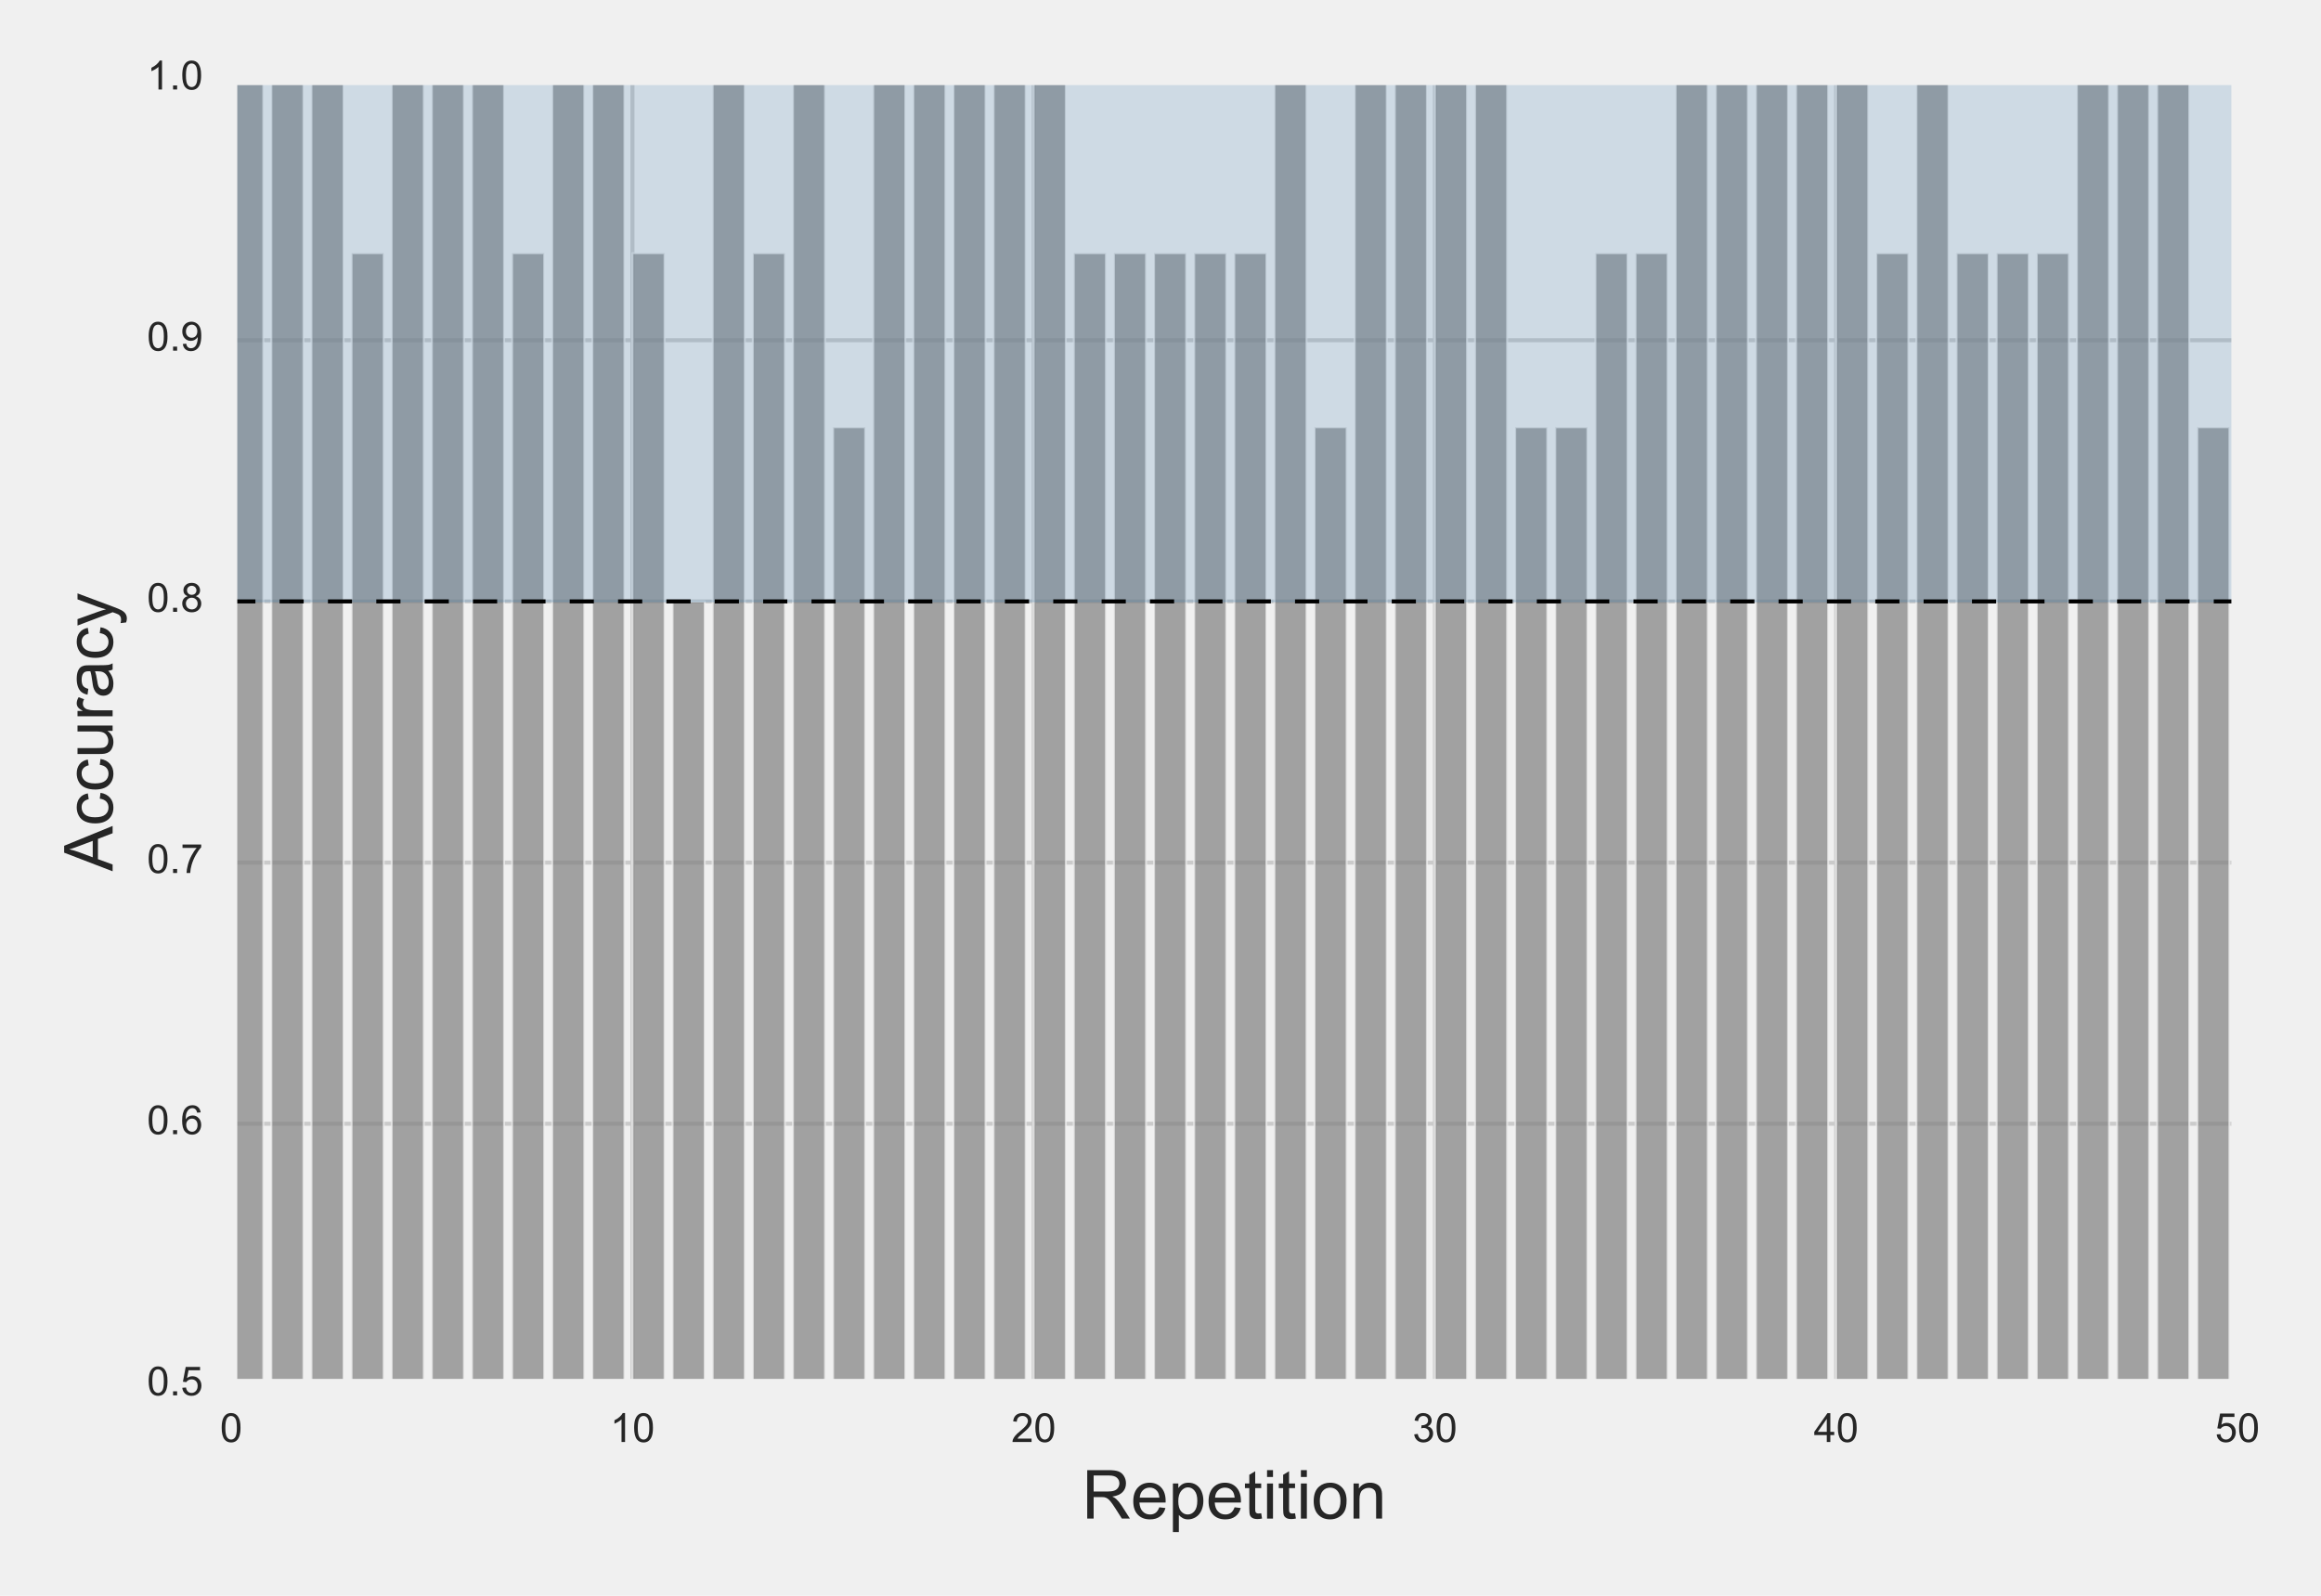 <?xml version="1.0" encoding="utf-8" standalone="no"?>
<!DOCTYPE svg PUBLIC "-//W3C//DTD SVG 1.1//EN"
  "http://www.w3.org/Graphics/SVG/1.1/DTD/svg11.dtd">
<!-- Created with matplotlib (http://matplotlib.org/) -->
<svg height="396pt" version="1.1" viewBox="0 0 576 396" width="576pt" xmlns="http://www.w3.org/2000/svg" xmlns:xlink="http://www.w3.org/1999/xlink">
 <defs>
  <style type="text/css">
*{stroke-linecap:butt;stroke-linejoin:round;stroke-miterlimit:100000;}
  </style>
 </defs>
 <g id="figure_1">
  <g id="patch_1">
   <path d="M 0 396 
L 576 396 
L 576 0 
L 0 0 
z
" style="fill:#f0f0f0;"/>
  </g>
  <g id="axes_1">
   <g id="patch_2">
    <path d="M 57.383 343.68 
L 555.255 343.68 
L 555.255 19.62 
L 57.383 19.62 
z
" style="fill:#f0f0f0;"/>
   </g>
   <g id="matplotlib.axis_1">
    <g id="xtick_1">
     <g id="line2d_1">
      <path clip-path="url(#p552c6ea6f5)" d="M 57.383 343.68 
L 57.383 19.62 
" style="fill:none;stroke:#cbcbcb;"/>
     </g>
     <g id="line2d_2">
      <defs>
       <path d="M 0 0 
L 0 0 
" id="m135d85fcff" style="stroke:#262626;"/>
      </defs>
      <g>
       <use style="fill:#262626;stroke:#262626;" x="57.383" xlink:href="#m135d85fcff" y="343.68"/>
      </g>
     </g>
     <g id="line2d_3">
      <g>
       <use style="fill:#262626;stroke:#262626;" x="57.383" xlink:href="#m135d85fcff" y="19.62"/>
      </g>
     </g>
     <g id="text_1">
      <!-- 0 -->
      <defs>
       <path d="M 4.156 35.297 
Q 4.156 48 6.766 55.734 
Q 9.375 63.484 14.516 67.672 
Q 19.672 71.875 27.484 71.875 
Q 33.25 71.875 37.594 69.547 
Q 41.938 67.234 44.766 62.859 
Q 47.609 58.5 49.219 52.219 
Q 50.828 45.953 50.828 35.297 
Q 50.828 22.703 48.234 14.969 
Q 45.656 7.234 40.5 3 
Q 35.359 -1.219 27.484 -1.219 
Q 17.141 -1.219 11.234 6.203 
Q 4.156 15.141 4.156 35.297 
M 13.188 35.297 
Q 13.188 17.672 17.312 11.828 
Q 21.438 6 27.484 6 
Q 33.547 6 37.672 11.859 
Q 41.797 17.719 41.797 35.297 
Q 41.797 52.984 37.672 58.781 
Q 33.547 64.594 27.391 64.594 
Q 21.344 64.594 17.719 59.469 
Q 13.188 52.938 13.188 35.297 
" id="ArialMT-30"/>
      </defs>
      <g style="fill:#262626;" transform="translate(54.602 357.838)scale(0.1 -0.1)">
       <use xlink:href="#ArialMT-30"/>
      </g>
     </g>
    </g>
    <g id="xtick_2">
     <g id="line2d_4">
      <path clip-path="url(#p552c6ea6f5)" d="M 156.957 343.68 
L 156.957 19.62 
" style="fill:none;stroke:#cbcbcb;"/>
     </g>
     <g id="line2d_5">
      <g>
       <use style="fill:#262626;stroke:#262626;" x="156.957" xlink:href="#m135d85fcff" y="343.68"/>
      </g>
     </g>
     <g id="line2d_6">
      <g>
       <use style="fill:#262626;stroke:#262626;" x="156.957" xlink:href="#m135d85fcff" y="19.62"/>
      </g>
     </g>
     <g id="text_2">
      <!-- 10 -->
      <defs>
       <path d="M 37.25 0 
L 28.469 0 
L 28.469 56 
Q 25.297 52.984 20.141 49.953 
Q 14.984 46.922 10.891 45.406 
L 10.891 53.906 
Q 18.266 57.375 23.781 62.297 
Q 29.297 67.234 31.594 71.875 
L 37.25 71.875 
z
" id="ArialMT-31"/>
      </defs>
      <g style="fill:#262626;" transform="translate(151.396 357.838)scale(0.1 -0.1)">
       <use xlink:href="#ArialMT-31"/>
       <use x="55.615" xlink:href="#ArialMT-30"/>
      </g>
     </g>
    </g>
    <g id="xtick_3">
     <g id="line2d_7">
      <path clip-path="url(#p552c6ea6f5)" d="M 256.531 343.68 
L 256.531 19.62 
" style="fill:none;stroke:#cbcbcb;"/>
     </g>
     <g id="line2d_8">
      <g>
       <use style="fill:#262626;stroke:#262626;" x="256.531" xlink:href="#m135d85fcff" y="343.68"/>
      </g>
     </g>
     <g id="line2d_9">
      <g>
       <use style="fill:#262626;stroke:#262626;" x="256.531" xlink:href="#m135d85fcff" y="19.62"/>
      </g>
     </g>
     <g id="text_3">
      <!-- 20 -->
      <defs>
       <path d="M 50.344 8.453 
L 50.344 0 
L 3.031 0 
Q 2.938 3.172 4.047 6.109 
Q 5.859 10.938 9.828 15.625 
Q 13.812 20.312 21.344 26.469 
Q 33.016 36.031 37.109 41.625 
Q 41.219 47.219 41.219 52.203 
Q 41.219 57.422 37.469 61 
Q 33.734 64.594 27.734 64.594 
Q 21.391 64.594 17.578 60.781 
Q 13.766 56.984 13.719 50.25 
L 4.688 51.172 
Q 5.609 61.281 11.656 66.578 
Q 17.719 71.875 27.938 71.875 
Q 38.234 71.875 44.234 66.156 
Q 50.25 60.453 50.25 52 
Q 50.25 47.703 48.484 43.547 
Q 46.734 39.406 42.656 34.812 
Q 38.578 30.219 29.109 22.219 
Q 21.188 15.578 18.938 13.203 
Q 16.703 10.844 15.234 8.453 
z
" id="ArialMT-32"/>
      </defs>
      <g style="fill:#262626;" transform="translate(250.971 357.838)scale(0.1 -0.1)">
       <use xlink:href="#ArialMT-32"/>
       <use x="55.615" xlink:href="#ArialMT-30"/>
      </g>
     </g>
    </g>
    <g id="xtick_4">
     <g id="line2d_10">
      <path clip-path="url(#p552c6ea6f5)" d="M 356.106 343.68 
L 356.106 19.62 
" style="fill:none;stroke:#cbcbcb;"/>
     </g>
     <g id="line2d_11">
      <g>
       <use style="fill:#262626;stroke:#262626;" x="356.106" xlink:href="#m135d85fcff" y="343.68"/>
      </g>
     </g>
     <g id="line2d_12">
      <g>
       <use style="fill:#262626;stroke:#262626;" x="356.106" xlink:href="#m135d85fcff" y="19.62"/>
      </g>
     </g>
     <g id="text_4">
      <!-- 30 -->
      <defs>
       <path d="M 4.203 18.891 
L 12.984 20.062 
Q 14.5 12.594 18.141 9.297 
Q 21.781 6 27 6 
Q 33.203 6 37.469 10.297 
Q 41.75 14.594 41.75 20.953 
Q 41.75 27 37.797 30.922 
Q 33.844 34.859 27.734 34.859 
Q 25.25 34.859 21.531 33.891 
L 22.516 41.609 
Q 23.391 41.5 23.922 41.5 
Q 29.547 41.5 34.031 44.422 
Q 38.531 47.359 38.531 53.469 
Q 38.531 58.297 35.25 61.469 
Q 31.984 64.656 26.812 64.656 
Q 21.688 64.656 18.266 61.422 
Q 14.844 58.203 13.875 51.766 
L 5.078 53.328 
Q 6.688 62.156 12.391 67.016 
Q 18.109 71.875 26.609 71.875 
Q 32.469 71.875 37.391 69.359 
Q 42.328 66.844 44.938 62.5 
Q 47.562 58.156 47.562 53.266 
Q 47.562 48.641 45.062 44.828 
Q 42.578 41.016 37.703 38.766 
Q 44.047 37.312 47.562 32.688 
Q 51.078 28.078 51.078 21.141 
Q 51.078 11.766 44.234 5.25 
Q 37.406 -1.266 26.953 -1.266 
Q 17.531 -1.266 11.297 4.344 
Q 5.078 9.969 4.203 18.891 
" id="ArialMT-33"/>
      </defs>
      <g style="fill:#262626;" transform="translate(350.545 357.838)scale(0.1 -0.1)">
       <use xlink:href="#ArialMT-33"/>
       <use x="55.615" xlink:href="#ArialMT-30"/>
      </g>
     </g>
    </g>
    <g id="xtick_5">
     <g id="line2d_13">
      <path clip-path="url(#p552c6ea6f5)" d="M 455.68 343.68 
L 455.68 19.62 
" style="fill:none;stroke:#cbcbcb;"/>
     </g>
     <g id="line2d_14">
      <g>
       <use style="fill:#262626;stroke:#262626;" x="455.68" xlink:href="#m135d85fcff" y="343.68"/>
      </g>
     </g>
     <g id="line2d_15">
      <g>
       <use style="fill:#262626;stroke:#262626;" x="455.68" xlink:href="#m135d85fcff" y="19.62"/>
      </g>
     </g>
     <g id="text_5">
      <!-- 40 -->
      <defs>
       <path d="M 32.328 0 
L 32.328 17.141 
L 1.266 17.141 
L 1.266 25.203 
L 33.938 71.578 
L 41.109 71.578 
L 41.109 25.203 
L 50.781 25.203 
L 50.781 17.141 
L 41.109 17.141 
L 41.109 0 
z
M 32.328 25.203 
L 32.328 57.469 
L 9.906 25.203 
z
" id="ArialMT-34"/>
      </defs>
      <g style="fill:#262626;" transform="translate(450.12 357.838)scale(0.1 -0.1)">
       <use xlink:href="#ArialMT-34"/>
       <use x="55.615" xlink:href="#ArialMT-30"/>
      </g>
     </g>
    </g>
    <g id="xtick_6">
     <g id="line2d_16">
      <path clip-path="url(#p552c6ea6f5)" d="M 555.255 343.68 
L 555.255 19.62 
" style="fill:none;stroke:#cbcbcb;"/>
     </g>
     <g id="line2d_17">
      <g>
       <use style="fill:#262626;stroke:#262626;" x="555.255" xlink:href="#m135d85fcff" y="343.68"/>
      </g>
     </g>
     <g id="line2d_18">
      <g>
       <use style="fill:#262626;stroke:#262626;" x="555.255" xlink:href="#m135d85fcff" y="19.62"/>
      </g>
     </g>
     <g id="text_6">
      <!-- 50 -->
      <defs>
       <path d="M 4.156 18.75 
L 13.375 19.531 
Q 14.406 12.797 18.141 9.391 
Q 21.875 6 27.156 6 
Q 33.5 6 37.891 10.781 
Q 42.281 15.578 42.281 23.484 
Q 42.281 31 38.062 35.344 
Q 33.844 39.703 27 39.703 
Q 22.75 39.703 19.328 37.766 
Q 15.922 35.844 13.969 32.766 
L 5.719 33.844 
L 12.641 70.609 
L 48.25 70.609 
L 48.25 62.203 
L 19.672 62.203 
L 15.828 42.969 
Q 22.266 47.469 29.344 47.469 
Q 38.719 47.469 45.156 40.969 
Q 51.609 34.469 51.609 24.266 
Q 51.609 14.547 45.953 7.469 
Q 39.062 -1.219 27.156 -1.219 
Q 17.391 -1.219 11.203 4.25 
Q 5.031 9.719 4.156 18.75 
" id="ArialMT-35"/>
      </defs>
      <g style="fill:#262626;" transform="translate(549.694 357.838)scale(0.1 -0.1)">
       <use xlink:href="#ArialMT-35"/>
       <use x="55.615" xlink:href="#ArialMT-30"/>
      </g>
     </g>
    </g>
    <g id="text_7">
     <!-- Repetition -->
     <defs>
      <path d="M 3.328 25.922 
Q 3.328 40.328 11.328 47.266 
Q 18.016 53.031 27.641 53.031 
Q 38.328 53.031 45.109 46.016 
Q 51.906 39.016 51.906 26.656 
Q 51.906 16.656 48.906 10.906 
Q 45.906 5.172 40.156 2 
Q 34.422 -1.172 27.641 -1.172 
Q 16.75 -1.172 10.031 5.812 
Q 3.328 12.797 3.328 25.922 
M 12.359 25.922 
Q 12.359 15.969 16.703 11.016 
Q 21.047 6.062 27.641 6.062 
Q 34.188 6.062 38.531 11.031 
Q 42.875 16.016 42.875 26.219 
Q 42.875 35.844 38.5 40.797 
Q 34.125 45.75 27.641 45.75 
Q 21.047 45.75 16.703 40.812 
Q 12.359 35.891 12.359 25.922 
" id="ArialMT-6f"/>
      <path d="M 6.594 0 
L 6.594 51.859 
L 14.5 51.859 
L 14.5 44.484 
Q 20.219 53.031 31 53.031 
Q 35.688 53.031 39.625 51.344 
Q 43.562 49.656 45.516 46.922 
Q 47.469 44.188 48.25 40.438 
Q 48.734 37.984 48.734 31.891 
L 48.734 0 
L 39.938 0 
L 39.938 31.547 
Q 39.938 36.922 38.906 39.578 
Q 37.891 42.234 35.281 43.812 
Q 32.672 45.406 29.156 45.406 
Q 23.531 45.406 19.453 41.844 
Q 15.375 38.281 15.375 28.328 
L 15.375 0 
z
" id="ArialMT-6e"/>
      <path d="M 7.859 0 
L 7.859 71.578 
L 39.594 71.578 
Q 49.172 71.578 54.141 69.641 
Q 59.125 67.719 62.109 62.828 
Q 65.094 57.953 65.094 52.047 
Q 65.094 44.438 60.156 39.203 
Q 55.219 33.984 44.922 32.562 
Q 48.688 30.766 50.641 29 
Q 54.781 25.203 58.5 19.484 
L 70.953 0 
L 59.031 0 
L 49.562 14.891 
Q 45.406 21.344 42.719 24.75 
Q 40.047 28.172 37.922 29.531 
Q 35.797 30.906 33.594 31.453 
Q 31.984 31.781 28.328 31.781 
L 17.328 31.781 
L 17.328 0 
z
M 17.328 39.984 
L 37.703 39.984 
Q 44.188 39.984 47.844 41.328 
Q 51.516 42.672 53.422 45.625 
Q 55.328 48.578 55.328 52.047 
Q 55.328 57.125 51.641 60.391 
Q 47.953 63.672 39.984 63.672 
L 17.328 63.672 
z
" id="ArialMT-52"/>
      <path d="M 42.094 16.703 
L 51.172 15.578 
Q 49.031 7.625 43.219 3.219 
Q 37.406 -1.172 28.375 -1.172 
Q 17 -1.172 10.328 5.828 
Q 3.656 12.844 3.656 25.484 
Q 3.656 38.578 10.391 45.797 
Q 17.141 53.031 27.875 53.031 
Q 38.281 53.031 44.875 45.953 
Q 51.469 38.875 51.469 26.031 
Q 51.469 25.25 51.422 23.688 
L 12.75 23.688 
Q 13.234 15.141 17.578 10.594 
Q 21.922 6.062 28.422 6.062 
Q 33.25 6.062 36.672 8.594 
Q 40.094 11.141 42.094 16.703 
M 13.234 30.906 
L 42.188 30.906 
Q 41.609 37.453 38.875 40.719 
Q 34.672 45.797 27.984 45.797 
Q 21.922 45.797 17.797 41.75 
Q 13.672 37.703 13.234 30.906 
" id="ArialMT-65"/>
      <path d="M 6.641 61.469 
L 6.641 71.578 
L 15.438 71.578 
L 15.438 61.469 
z
M 6.641 0 
L 6.641 51.859 
L 15.438 51.859 
L 15.438 0 
z
" id="ArialMT-69"/>
      <path d="M 6.594 -19.875 
L 6.594 51.859 
L 14.594 51.859 
L 14.594 45.125 
Q 17.438 49.078 21 51.047 
Q 24.562 53.031 29.641 53.031 
Q 36.281 53.031 41.359 49.609 
Q 46.438 46.188 49.016 39.953 
Q 51.609 33.734 51.609 26.312 
Q 51.609 18.359 48.75 11.984 
Q 45.906 5.609 40.453 2.219 
Q 35.016 -1.172 29 -1.172 
Q 24.609 -1.172 21.109 0.688 
Q 17.625 2.547 15.375 5.375 
L 15.375 -19.875 
z
M 14.547 25.641 
Q 14.547 15.625 18.594 10.844 
Q 22.656 6.062 28.422 6.062 
Q 34.281 6.062 38.453 11.016 
Q 42.625 15.969 42.625 26.375 
Q 42.625 36.281 38.547 41.203 
Q 34.469 46.141 28.812 46.141 
Q 23.188 46.141 18.859 40.891 
Q 14.547 35.641 14.547 25.641 
" id="ArialMT-70"/>
      <path d="M 25.781 7.859 
L 27.047 0.094 
Q 23.344 -0.688 20.406 -0.688 
Q 15.625 -0.688 12.984 0.828 
Q 10.359 2.344 9.281 4.812 
Q 8.203 7.281 8.203 15.188 
L 8.203 45.016 
L 1.766 45.016 
L 1.766 51.859 
L 8.203 51.859 
L 8.203 64.703 
L 16.938 69.969 
L 16.938 51.859 
L 25.781 51.859 
L 25.781 45.016 
L 16.938 45.016 
L 16.938 14.703 
Q 16.938 10.938 17.406 9.859 
Q 17.875 8.797 18.922 8.156 
Q 19.969 7.516 21.922 7.516 
Q 23.391 7.516 25.781 7.859 
" id="ArialMT-74"/>
     </defs>
     <g style="fill:#262626;" transform="translate(268.496 376.85)scale(0.168 -0.168)">
      <use xlink:href="#ArialMT-52"/>
      <use x="72.217" xlink:href="#ArialMT-65"/>
      <use x="127.832" xlink:href="#ArialMT-70"/>
      <use x="183.447" xlink:href="#ArialMT-65"/>
      <use x="239.062" xlink:href="#ArialMT-74"/>
      <use x="266.846" xlink:href="#ArialMT-69"/>
      <use x="289.062" xlink:href="#ArialMT-74"/>
      <use x="316.846" xlink:href="#ArialMT-69"/>
      <use x="339.062" xlink:href="#ArialMT-6f"/>
      <use x="394.678" xlink:href="#ArialMT-6e"/>
     </g>
    </g>
   </g>
   <g id="matplotlib.axis_2">
    <g id="ytick_1">
     <g id="line2d_19">
      <path clip-path="url(#p552c6ea6f5)" d="M 57.383 343.68 
L 555.255 343.68 
" style="fill:none;stroke:#cbcbcb;"/>
     </g>
     <g id="line2d_20">
      <g>
       <use style="fill:#262626;stroke:#262626;" x="57.383" xlink:href="#m135d85fcff" y="343.68"/>
      </g>
     </g>
     <g id="line2d_21">
      <g>
       <use style="fill:#262626;stroke:#262626;" x="555.255" xlink:href="#m135d85fcff" y="343.68"/>
      </g>
     </g>
     <g id="text_8">
      <!-- 0.5 -->
      <defs>
       <path d="M 9.078 0 
L 9.078 10.016 
L 19.094 10.016 
L 19.094 0 
z
" id="ArialMT-2e"/>
      </defs>
      <g style="fill:#262626;" transform="translate(36.483 346.265)scale(0.1 -0.1)">
       <use xlink:href="#ArialMT-30"/>
       <use x="55.615" xlink:href="#ArialMT-2e"/>
       <use x="83.398" xlink:href="#ArialMT-35"/>
      </g>
     </g>
    </g>
    <g id="ytick_2">
     <g id="line2d_22">
      <path clip-path="url(#p552c6ea6f5)" d="M 57.383 278.868 
L 555.255 278.868 
" style="fill:none;stroke:#cbcbcb;"/>
     </g>
     <g id="line2d_23">
      <g>
       <use style="fill:#262626;stroke:#262626;" x="57.383" xlink:href="#m135d85fcff" y="278.868"/>
      </g>
     </g>
     <g id="line2d_24">
      <g>
       <use style="fill:#262626;stroke:#262626;" x="555.255" xlink:href="#m135d85fcff" y="278.868"/>
      </g>
     </g>
     <g id="text_9">
      <!-- 0.6 -->
      <defs>
       <path d="M 49.75 54.047 
L 41.016 53.375 
Q 39.844 58.547 37.703 60.891 
Q 34.125 64.656 28.906 64.656 
Q 24.703 64.656 21.531 62.312 
Q 17.391 59.281 14.984 53.469 
Q 12.594 47.656 12.5 36.922 
Q 15.672 41.75 20.266 44.094 
Q 24.859 46.438 29.891 46.438 
Q 38.672 46.438 44.844 39.969 
Q 51.031 33.5 51.031 23.25 
Q 51.031 16.5 48.125 10.719 
Q 45.219 4.938 40.141 1.859 
Q 35.062 -1.219 28.609 -1.219 
Q 17.625 -1.219 10.688 6.859 
Q 3.766 14.938 3.766 33.5 
Q 3.766 54.25 11.422 63.672 
Q 18.109 71.875 29.438 71.875 
Q 37.891 71.875 43.281 67.141 
Q 48.688 62.406 49.75 54.047 
M 13.875 23.188 
Q 13.875 18.656 15.797 14.5 
Q 17.719 10.359 21.188 8.172 
Q 24.656 6 28.469 6 
Q 34.031 6 38.031 10.484 
Q 42.047 14.984 42.047 22.703 
Q 42.047 30.125 38.078 34.391 
Q 34.125 38.672 28.125 38.672 
Q 22.172 38.672 18.016 34.391 
Q 13.875 30.125 13.875 23.188 
" id="ArialMT-36"/>
      </defs>
      <g style="fill:#262626;" transform="translate(36.483 281.453)scale(0.1 -0.1)">
       <use xlink:href="#ArialMT-30"/>
       <use x="55.615" xlink:href="#ArialMT-2e"/>
       <use x="83.398" xlink:href="#ArialMT-36"/>
      </g>
     </g>
    </g>
    <g id="ytick_3">
     <g id="line2d_25">
      <path clip-path="url(#p552c6ea6f5)" d="M 57.383 214.056 
L 555.255 214.056 
" style="fill:none;stroke:#cbcbcb;"/>
     </g>
     <g id="line2d_26">
      <g>
       <use style="fill:#262626;stroke:#262626;" x="57.383" xlink:href="#m135d85fcff" y="214.056"/>
      </g>
     </g>
     <g id="line2d_27">
      <g>
       <use style="fill:#262626;stroke:#262626;" x="555.255" xlink:href="#m135d85fcff" y="214.056"/>
      </g>
     </g>
     <g id="text_10">
      <!-- 0.7 -->
      <defs>
       <path d="M 4.734 62.203 
L 4.734 70.656 
L 51.078 70.656 
L 51.078 63.812 
Q 44.234 56.547 37.516 44.484 
Q 30.812 32.422 27.156 19.672 
Q 24.516 10.688 23.781 0 
L 14.75 0 
Q 14.891 8.453 18.062 20.406 
Q 21.234 32.375 27.172 43.484 
Q 33.109 54.594 39.797 62.203 
z
" id="ArialMT-37"/>
      </defs>
      <g style="fill:#262626;" transform="translate(36.483 216.641)scale(0.1 -0.1)">
       <use xlink:href="#ArialMT-30"/>
       <use x="55.615" xlink:href="#ArialMT-2e"/>
       <use x="83.398" xlink:href="#ArialMT-37"/>
      </g>
     </g>
    </g>
    <g id="ytick_4">
     <g id="line2d_28">
      <path clip-path="url(#p552c6ea6f5)" d="M 57.383 149.244 
L 555.255 149.244 
" style="fill:none;stroke:#cbcbcb;"/>
     </g>
     <g id="line2d_29">
      <g>
       <use style="fill:#262626;stroke:#262626;" x="57.383" xlink:href="#m135d85fcff" y="149.244"/>
      </g>
     </g>
     <g id="line2d_30">
      <g>
       <use style="fill:#262626;stroke:#262626;" x="555.255" xlink:href="#m135d85fcff" y="149.244"/>
      </g>
     </g>
     <g id="text_11">
      <!-- 0.8 -->
      <defs>
       <path d="M 17.672 38.812 
Q 12.203 40.828 9.562 44.531 
Q 6.938 48.25 6.938 53.422 
Q 6.938 61.234 12.547 66.547 
Q 18.172 71.875 27.484 71.875 
Q 36.859 71.875 42.578 66.422 
Q 48.297 60.984 48.297 53.172 
Q 48.297 48.188 45.672 44.5 
Q 43.062 40.828 37.75 38.812 
Q 44.344 36.672 47.781 31.875 
Q 51.219 27.094 51.219 20.453 
Q 51.219 11.281 44.719 5.031 
Q 38.234 -1.219 27.641 -1.219 
Q 17.047 -1.219 10.547 5.047 
Q 4.047 11.328 4.047 20.703 
Q 4.047 27.688 7.594 32.391 
Q 11.141 37.109 17.672 38.812 
M 15.922 53.719 
Q 15.922 48.641 19.188 45.406 
Q 22.469 42.188 27.688 42.188 
Q 32.766 42.188 36.016 45.375 
Q 39.266 48.578 39.266 53.219 
Q 39.266 58.062 35.906 61.359 
Q 32.562 64.656 27.594 64.656 
Q 22.562 64.656 19.234 61.422 
Q 15.922 58.203 15.922 53.719 
M 13.094 20.656 
Q 13.094 16.891 14.875 13.375 
Q 16.656 9.859 20.172 7.922 
Q 23.688 6 27.734 6 
Q 34.031 6 38.125 10.047 
Q 42.234 14.109 42.234 20.359 
Q 42.234 26.703 38.016 30.859 
Q 33.797 35.016 27.438 35.016 
Q 21.234 35.016 17.156 30.906 
Q 13.094 26.812 13.094 20.656 
" id="ArialMT-38"/>
      </defs>
      <g style="fill:#262626;" transform="translate(36.483 151.829)scale(0.1 -0.1)">
       <use xlink:href="#ArialMT-30"/>
       <use x="55.615" xlink:href="#ArialMT-2e"/>
       <use x="83.398" xlink:href="#ArialMT-38"/>
      </g>
     </g>
    </g>
    <g id="ytick_5">
     <g id="line2d_31">
      <path clip-path="url(#p552c6ea6f5)" d="M 57.383 84.432 
L 555.255 84.432 
" style="fill:none;stroke:#cbcbcb;"/>
     </g>
     <g id="line2d_32">
      <g>
       <use style="fill:#262626;stroke:#262626;" x="57.383" xlink:href="#m135d85fcff" y="84.432"/>
      </g>
     </g>
     <g id="line2d_33">
      <g>
       <use style="fill:#262626;stroke:#262626;" x="555.255" xlink:href="#m135d85fcff" y="84.432"/>
      </g>
     </g>
     <g id="text_12">
      <!-- 0.9 -->
      <defs>
       <path d="M 5.469 16.547 
L 13.922 17.328 
Q 14.984 11.375 18.016 8.688 
Q 21.047 6 25.781 6 
Q 29.828 6 32.875 7.859 
Q 35.938 9.719 37.891 12.812 
Q 39.844 15.922 41.156 21.188 
Q 42.484 26.469 42.484 31.938 
Q 42.484 32.516 42.438 33.688 
Q 39.797 29.5 35.234 26.875 
Q 30.672 24.266 25.344 24.266 
Q 16.453 24.266 10.297 30.703 
Q 4.156 37.156 4.156 47.703 
Q 4.156 58.594 10.578 65.234 
Q 17 71.875 26.656 71.875 
Q 33.641 71.875 39.422 68.109 
Q 45.219 64.359 48.219 57.391 
Q 51.219 50.438 51.219 37.25 
Q 51.219 23.531 48.234 15.406 
Q 45.266 7.281 39.375 3.031 
Q 33.5 -1.219 25.594 -1.219 
Q 17.188 -1.219 11.859 3.438 
Q 6.547 8.109 5.469 16.547 
M 41.453 48.141 
Q 41.453 55.719 37.422 60.156 
Q 33.406 64.594 27.734 64.594 
Q 21.875 64.594 17.531 59.812 
Q 13.188 55.031 13.188 47.406 
Q 13.188 40.578 17.312 36.297 
Q 21.438 32.031 27.484 32.031 
Q 33.594 32.031 37.516 36.297 
Q 41.453 40.578 41.453 48.141 
" id="ArialMT-39"/>
      </defs>
      <g style="fill:#262626;" transform="translate(36.483 87.017)scale(0.1 -0.1)">
       <use xlink:href="#ArialMT-30"/>
       <use x="55.615" xlink:href="#ArialMT-2e"/>
       <use x="83.398" xlink:href="#ArialMT-39"/>
      </g>
     </g>
    </g>
    <g id="ytick_6">
     <g id="line2d_34">
      <path clip-path="url(#p552c6ea6f5)" d="M 57.383 19.62 
L 555.255 19.62 
" style="fill:none;stroke:#cbcbcb;"/>
     </g>
     <g id="line2d_35">
      <g>
       <use style="fill:#262626;stroke:#262626;" x="57.383" xlink:href="#m135d85fcff" y="19.62"/>
      </g>
     </g>
     <g id="line2d_36">
      <g>
       <use style="fill:#262626;stroke:#262626;" x="555.255" xlink:href="#m135d85fcff" y="19.62"/>
      </g>
     </g>
     <g id="text_13">
      <!-- 1.0 -->
      <g style="fill:#262626;" transform="translate(36.483 22.205)scale(0.1 -0.1)">
       <use xlink:href="#ArialMT-31"/>
       <use x="55.615" xlink:href="#ArialMT-2e"/>
       <use x="83.398" xlink:href="#ArialMT-30"/>
      </g>
     </g>
    </g>
    <g id="text_14">
     <!-- Accuracy -->
     <defs>
      <path d="M 40.438 6.391 
Q 35.547 2.25 31.031 0.531 
Q 26.516 -1.172 21.344 -1.172 
Q 12.797 -1.172 8.203 3 
Q 3.609 7.172 3.609 13.672 
Q 3.609 17.484 5.344 20.625 
Q 7.078 23.781 9.891 25.688 
Q 12.703 27.594 16.219 28.562 
Q 18.797 29.25 24.031 29.891 
Q 34.672 31.156 39.703 32.906 
Q 39.75 34.719 39.75 35.203 
Q 39.75 40.578 37.25 42.781 
Q 33.891 45.75 27.25 45.75 
Q 21.047 45.75 18.094 43.578 
Q 15.141 41.406 13.719 35.891 
L 5.125 37.062 
Q 6.297 42.578 8.984 45.969 
Q 11.672 49.359 16.75 51.188 
Q 21.828 53.031 28.516 53.031 
Q 35.156 53.031 39.297 51.469 
Q 43.453 49.906 45.406 47.531 
Q 47.359 45.172 48.141 41.547 
Q 48.578 39.312 48.578 33.453 
L 48.578 21.734 
Q 48.578 9.469 49.141 6.219 
Q 49.703 2.984 51.375 0 
L 42.188 0 
Q 40.828 2.734 40.438 6.391 
M 39.703 26.031 
Q 34.906 24.078 25.344 22.703 
Q 19.922 21.922 17.672 20.938 
Q 15.438 19.969 14.203 18.094 
Q 12.984 16.219 12.984 13.922 
Q 12.984 10.406 15.641 8.062 
Q 18.312 5.719 23.438 5.719 
Q 28.516 5.719 32.469 7.938 
Q 36.422 10.156 38.281 14.016 
Q 39.703 17 39.703 22.797 
z
" id="ArialMT-61"/>
      <path d="M 6.5 0 
L 6.5 51.859 
L 14.406 51.859 
L 14.406 44 
Q 17.438 49.516 20 51.266 
Q 22.562 53.031 25.641 53.031 
Q 30.078 53.031 34.672 50.203 
L 31.641 42.047 
Q 28.422 43.953 25.203 43.953 
Q 22.312 43.953 20.016 42.219 
Q 17.719 40.484 16.75 37.406 
Q 15.281 32.719 15.281 27.156 
L 15.281 0 
z
" id="ArialMT-72"/>
      <path d="M 40.578 0 
L 40.578 7.625 
Q 34.516 -1.172 24.125 -1.172 
Q 19.531 -1.172 15.547 0.578 
Q 11.578 2.344 9.641 5 
Q 7.719 7.672 6.938 11.531 
Q 6.391 14.109 6.391 19.734 
L 6.391 51.859 
L 15.188 51.859 
L 15.188 23.094 
Q 15.188 16.219 15.719 13.812 
Q 16.547 10.359 19.234 8.375 
Q 21.922 6.391 25.875 6.391 
Q 29.828 6.391 33.297 8.422 
Q 36.766 10.453 38.203 13.938 
Q 39.656 17.438 39.656 24.078 
L 39.656 51.859 
L 48.438 51.859 
L 48.438 0 
z
" id="ArialMT-75"/>
      <path d="M 6.203 -19.969 
L 5.219 -11.719 
Q 8.109 -12.5 10.25 -12.5 
Q 13.188 -12.5 14.938 -11.516 
Q 16.703 -10.547 17.828 -8.797 
Q 18.656 -7.469 20.516 -2.25 
Q 20.75 -1.516 21.297 -0.094 
L 1.609 51.859 
L 11.078 51.859 
L 21.875 21.828 
Q 23.969 16.109 25.641 9.812 
Q 27.156 15.875 29.25 21.625 
L 40.328 51.859 
L 49.125 51.859 
L 29.391 -0.875 
Q 26.219 -9.422 24.469 -12.641 
Q 22.125 -17 19.094 -19.016 
Q 16.062 -21.047 11.859 -21.047 
Q 9.328 -21.047 6.203 -19.969 
" id="ArialMT-79"/>
      <path d="M 40.438 19 
L 49.078 17.875 
Q 47.656 8.938 41.812 3.875 
Q 35.984 -1.172 27.484 -1.172 
Q 16.844 -1.172 10.375 5.781 
Q 3.906 12.75 3.906 25.734 
Q 3.906 34.125 6.688 40.422 
Q 9.469 46.734 15.156 49.875 
Q 20.844 53.031 27.547 53.031 
Q 35.984 53.031 41.359 48.75 
Q 46.734 44.484 48.25 36.625 
L 39.703 35.297 
Q 38.484 40.531 35.375 43.156 
Q 32.281 45.797 27.875 45.797 
Q 21.234 45.797 17.078 41.031 
Q 12.938 36.281 12.938 25.984 
Q 12.938 15.531 16.938 10.797 
Q 20.953 6.062 27.391 6.062 
Q 32.562 6.062 36.031 9.234 
Q 39.5 12.406 40.438 19 
" id="ArialMT-63"/>
      <path d="M -0.141 0 
L 27.344 71.578 
L 37.547 71.578 
L 66.844 0 
L 56.062 0 
L 47.703 21.688 
L 17.781 21.688 
L 9.906 0 
z
M 20.516 29.391 
L 44.781 29.391 
L 37.312 49.219 
Q 33.891 58.25 32.234 64.062 
Q 30.859 57.172 28.375 50.391 
z
" id="ArialMT-41"/>
     </defs>
     <g style="fill:#262626;" transform="translate(27.947 216.192)rotate(-90.0)scale(0.168 -0.168)">
      <use xlink:href="#ArialMT-41"/>
      <use x="66.699" xlink:href="#ArialMT-63"/>
      <use x="116.699" xlink:href="#ArialMT-63"/>
      <use x="166.699" xlink:href="#ArialMT-75"/>
      <use x="222.314" xlink:href="#ArialMT-72"/>
      <use x="255.615" xlink:href="#ArialMT-61"/>
      <use x="311.23" xlink:href="#ArialMT-63"/>
      <use x="361.23" xlink:href="#ArialMT-79"/>
     </g>
    </g>
   </g>
   <g id="patch_3">
    <path clip-path="url(#p552c6ea6f5)" d="M 57.383 667.74 
L 65.348 667.74 
L 65.348 19.62 
L 57.383 19.62 
z
" style="fill:#808080;opacity:0.7;stroke:#f0f0f0;stroke-linejoin:miter;stroke-width:0.5;"/>
   </g>
   <g id="patch_4">
    <path clip-path="url(#p552c6ea6f5)" d="M 67.34 667.74 
L 75.306 667.74 
L 75.306 19.62 
L 67.34 19.62 
z
" style="fill:#808080;opacity:0.7;stroke:#f0f0f0;stroke-linejoin:miter;stroke-width:0.5;"/>
   </g>
   <g id="patch_5">
    <path clip-path="url(#p552c6ea6f5)" d="M 77.297 667.74 
L 85.263 667.74 
L 85.263 19.62 
L 77.297 19.62 
z
" style="fill:#808080;opacity:0.7;stroke:#f0f0f0;stroke-linejoin:miter;stroke-width:0.5;"/>
   </g>
   <g id="patch_6">
    <path clip-path="url(#p552c6ea6f5)" d="M 87.255 667.74 
L 95.221 667.74 
L 95.221 62.828 
L 87.255 62.828 
z
" style="fill:#808080;opacity:0.7;stroke:#f0f0f0;stroke-linejoin:miter;stroke-width:0.5;"/>
   </g>
   <g id="patch_7">
    <path clip-path="url(#p552c6ea6f5)" d="M 97.212 667.74 
L 105.178 667.74 
L 105.178 19.62 
L 97.212 19.62 
z
" style="fill:#808080;opacity:0.7;stroke:#f0f0f0;stroke-linejoin:miter;stroke-width:0.5;"/>
   </g>
   <g id="patch_8">
    <path clip-path="url(#p552c6ea6f5)" d="M 107.17 667.74 
L 115.136 667.74 
L 115.136 19.62 
L 107.17 19.62 
z
" style="fill:#808080;opacity:0.7;stroke:#f0f0f0;stroke-linejoin:miter;stroke-width:0.5;"/>
   </g>
   <g id="patch_9">
    <path clip-path="url(#p552c6ea6f5)" d="M 117.127 667.74 
L 125.093 667.74 
L 125.093 19.62 
L 117.127 19.62 
z
" style="fill:#808080;opacity:0.7;stroke:#f0f0f0;stroke-linejoin:miter;stroke-width:0.5;"/>
   </g>
   <g id="patch_10">
    <path clip-path="url(#p552c6ea6f5)" d="M 127.085 667.74 
L 135.051 667.74 
L 135.051 62.828 
L 127.085 62.828 
z
" style="fill:#808080;opacity:0.7;stroke:#f0f0f0;stroke-linejoin:miter;stroke-width:0.5;"/>
   </g>
   <g id="patch_11">
    <path clip-path="url(#p552c6ea6f5)" d="M 137.042 667.74 
L 145.008 667.74 
L 145.008 19.62 
L 137.042 19.62 
z
" style="fill:#808080;opacity:0.7;stroke:#f0f0f0;stroke-linejoin:miter;stroke-width:0.5;"/>
   </g>
   <g id="patch_12">
    <path clip-path="url(#p552c6ea6f5)" d="M 147 667.74 
L 154.966 667.74 
L 154.966 19.62 
L 147 19.62 
z
" style="fill:#808080;opacity:0.7;stroke:#f0f0f0;stroke-linejoin:miter;stroke-width:0.5;"/>
   </g>
   <g id="patch_13">
    <path clip-path="url(#p552c6ea6f5)" d="M 156.957 667.74 
L 164.923 667.74 
L 164.923 62.828 
L 156.957 62.828 
z
" style="fill:#808080;opacity:0.7;stroke:#f0f0f0;stroke-linejoin:miter;stroke-width:0.5;"/>
   </g>
   <g id="patch_14">
    <path clip-path="url(#p552c6ea6f5)" d="M 166.914 667.74 
L 174.88 667.74 
L 174.88 149.244 
L 166.914 149.244 
z
" style="fill:#808080;opacity:0.7;stroke:#f0f0f0;stroke-linejoin:miter;stroke-width:0.5;"/>
   </g>
   <g id="patch_15">
    <path clip-path="url(#p552c6ea6f5)" d="M 176.872 667.74 
L 184.838 667.74 
L 184.838 19.62 
L 176.872 19.62 
z
" style="fill:#808080;opacity:0.7;stroke:#f0f0f0;stroke-linejoin:miter;stroke-width:0.5;"/>
   </g>
   <g id="patch_16">
    <path clip-path="url(#p552c6ea6f5)" d="M 186.829 667.74 
L 194.795 667.74 
L 194.795 62.828 
L 186.829 62.828 
z
" style="fill:#808080;opacity:0.7;stroke:#f0f0f0;stroke-linejoin:miter;stroke-width:0.5;"/>
   </g>
   <g id="patch_17">
    <path clip-path="url(#p552c6ea6f5)" d="M 196.787 667.74 
L 204.753 667.74 
L 204.753 19.62 
L 196.787 19.62 
z
" style="fill:#808080;opacity:0.7;stroke:#f0f0f0;stroke-linejoin:miter;stroke-width:0.5;"/>
   </g>
   <g id="patch_18">
    <path clip-path="url(#p552c6ea6f5)" d="M 206.744 667.74 
L 214.71 667.74 
L 214.71 106.036 
L 206.744 106.036 
z
" style="fill:#808080;opacity:0.7;stroke:#f0f0f0;stroke-linejoin:miter;stroke-width:0.5;"/>
   </g>
   <g id="patch_19">
    <path clip-path="url(#p552c6ea6f5)" d="M 216.702 667.74 
L 224.668 667.74 
L 224.668 19.62 
L 216.702 19.62 
z
" style="fill:#808080;opacity:0.7;stroke:#f0f0f0;stroke-linejoin:miter;stroke-width:0.5;"/>
   </g>
   <g id="patch_20">
    <path clip-path="url(#p552c6ea6f5)" d="M 226.659 667.74 
L 234.625 667.74 
L 234.625 19.62 
L 226.659 19.62 
z
" style="fill:#808080;opacity:0.7;stroke:#f0f0f0;stroke-linejoin:miter;stroke-width:0.5;"/>
   </g>
   <g id="patch_21">
    <path clip-path="url(#p552c6ea6f5)" d="M 236.617 667.74 
L 244.583 667.74 
L 244.583 19.62 
L 236.617 19.62 
z
" style="fill:#808080;opacity:0.7;stroke:#f0f0f0;stroke-linejoin:miter;stroke-width:0.5;"/>
   </g>
   <g id="patch_22">
    <path clip-path="url(#p552c6ea6f5)" d="M 246.574 667.74 
L 254.54 667.74 
L 254.54 19.62 
L 246.574 19.62 
z
" style="fill:#808080;opacity:0.7;stroke:#f0f0f0;stroke-linejoin:miter;stroke-width:0.5;"/>
   </g>
   <g id="patch_23">
    <path clip-path="url(#p552c6ea6f5)" d="M 256.531 667.74 
L 264.497 667.74 
L 264.497 19.62 
L 256.531 19.62 
z
" style="fill:#808080;opacity:0.7;stroke:#f0f0f0;stroke-linejoin:miter;stroke-width:0.5;"/>
   </g>
   <g id="patch_24">
    <path clip-path="url(#p552c6ea6f5)" d="M 266.489 667.74 
L 274.455 667.74 
L 274.455 62.828 
L 266.489 62.828 
z
" style="fill:#808080;opacity:0.7;stroke:#f0f0f0;stroke-linejoin:miter;stroke-width:0.5;"/>
   </g>
   <g id="patch_25">
    <path clip-path="url(#p552c6ea6f5)" d="M 276.446 667.74 
L 284.412 667.74 
L 284.412 62.828 
L 276.446 62.828 
z
" style="fill:#808080;opacity:0.7;stroke:#f0f0f0;stroke-linejoin:miter;stroke-width:0.5;"/>
   </g>
   <g id="patch_26">
    <path clip-path="url(#p552c6ea6f5)" d="M 286.404 667.74 
L 294.37 667.74 
L 294.37 62.828 
L 286.404 62.828 
z
" style="fill:#808080;opacity:0.7;stroke:#f0f0f0;stroke-linejoin:miter;stroke-width:0.5;"/>
   </g>
   <g id="patch_27">
    <path clip-path="url(#p552c6ea6f5)" d="M 296.361 667.74 
L 304.327 667.74 
L 304.327 62.828 
L 296.361 62.828 
z
" style="fill:#808080;opacity:0.7;stroke:#f0f0f0;stroke-linejoin:miter;stroke-width:0.5;"/>
   </g>
   <g id="patch_28">
    <path clip-path="url(#p552c6ea6f5)" d="M 306.319 667.74 
L 314.285 667.74 
L 314.285 62.828 
L 306.319 62.828 
z
" style="fill:#808080;opacity:0.7;stroke:#f0f0f0;stroke-linejoin:miter;stroke-width:0.5;"/>
   </g>
   <g id="patch_29">
    <path clip-path="url(#p552c6ea6f5)" d="M 316.276 667.74 
L 324.242 667.74 
L 324.242 19.62 
L 316.276 19.62 
z
" style="fill:#808080;opacity:0.7;stroke:#f0f0f0;stroke-linejoin:miter;stroke-width:0.5;"/>
   </g>
   <g id="patch_30">
    <path clip-path="url(#p552c6ea6f5)" d="M 326.234 667.74 
L 334.2 667.74 
L 334.2 106.036 
L 326.234 106.036 
z
" style="fill:#808080;opacity:0.7;stroke:#f0f0f0;stroke-linejoin:miter;stroke-width:0.5;"/>
   </g>
   <g id="patch_31">
    <path clip-path="url(#p552c6ea6f5)" d="M 336.191 667.74 
L 344.157 667.74 
L 344.157 19.62 
L 336.191 19.62 
z
" style="fill:#808080;opacity:0.7;stroke:#f0f0f0;stroke-linejoin:miter;stroke-width:0.5;"/>
   </g>
   <g id="patch_32">
    <path clip-path="url(#p552c6ea6f5)" d="M 346.149 667.74 
L 354.115 667.74 
L 354.115 19.62 
L 346.149 19.62 
z
" style="fill:#808080;opacity:0.7;stroke:#f0f0f0;stroke-linejoin:miter;stroke-width:0.5;"/>
   </g>
   <g id="patch_33">
    <path clip-path="url(#p552c6ea6f5)" d="M 356.106 667.74 
L 364.072 667.74 
L 364.072 19.62 
L 356.106 19.62 
z
" style="fill:#808080;opacity:0.7;stroke:#f0f0f0;stroke-linejoin:miter;stroke-width:0.5;"/>
   </g>
   <g id="patch_34">
    <path clip-path="url(#p552c6ea6f5)" d="M 366.063 667.74 
L 374.029 667.74 
L 374.029 19.62 
L 366.063 19.62 
z
" style="fill:#808080;opacity:0.7;stroke:#f0f0f0;stroke-linejoin:miter;stroke-width:0.5;"/>
   </g>
   <g id="patch_35">
    <path clip-path="url(#p552c6ea6f5)" d="M 376.021 667.74 
L 383.987 667.74 
L 383.987 106.036 
L 376.021 106.036 
z
" style="fill:#808080;opacity:0.7;stroke:#f0f0f0;stroke-linejoin:miter;stroke-width:0.5;"/>
   </g>
   <g id="patch_36">
    <path clip-path="url(#p552c6ea6f5)" d="M 385.978 667.74 
L 393.944 667.74 
L 393.944 106.036 
L 385.978 106.036 
z
" style="fill:#808080;opacity:0.7;stroke:#f0f0f0;stroke-linejoin:miter;stroke-width:0.5;"/>
   </g>
   <g id="patch_37">
    <path clip-path="url(#p552c6ea6f5)" d="M 395.936 667.74 
L 403.902 667.74 
L 403.902 62.828 
L 395.936 62.828 
z
" style="fill:#808080;opacity:0.7;stroke:#f0f0f0;stroke-linejoin:miter;stroke-width:0.5;"/>
   </g>
   <g id="patch_38">
    <path clip-path="url(#p552c6ea6f5)" d="M 405.893 667.74 
L 413.859 667.74 
L 413.859 62.828 
L 405.893 62.828 
z
" style="fill:#808080;opacity:0.7;stroke:#f0f0f0;stroke-linejoin:miter;stroke-width:0.5;"/>
   </g>
   <g id="patch_39">
    <path clip-path="url(#p552c6ea6f5)" d="M 415.851 667.74 
L 423.817 667.74 
L 423.817 19.62 
L 415.851 19.62 
z
" style="fill:#808080;opacity:0.7;stroke:#f0f0f0;stroke-linejoin:miter;stroke-width:0.5;"/>
   </g>
   <g id="patch_40">
    <path clip-path="url(#p552c6ea6f5)" d="M 425.808 667.74 
L 433.774 667.74 
L 433.774 19.62 
L 425.808 19.62 
z
" style="fill:#808080;opacity:0.7;stroke:#f0f0f0;stroke-linejoin:miter;stroke-width:0.5;"/>
   </g>
   <g id="patch_41">
    <path clip-path="url(#p552c6ea6f5)" d="M 435.766 667.74 
L 443.732 667.74 
L 443.732 19.62 
L 435.766 19.62 
z
" style="fill:#808080;opacity:0.7;stroke:#f0f0f0;stroke-linejoin:miter;stroke-width:0.5;"/>
   </g>
   <g id="patch_42">
    <path clip-path="url(#p552c6ea6f5)" d="M 445.723 667.74 
L 453.689 667.74 
L 453.689 19.62 
L 445.723 19.62 
z
" style="fill:#808080;opacity:0.7;stroke:#f0f0f0;stroke-linejoin:miter;stroke-width:0.5;"/>
   </g>
   <g id="patch_43">
    <path clip-path="url(#p552c6ea6f5)" d="M 455.68 667.74 
L 463.646 667.74 
L 463.646 19.62 
L 455.68 19.62 
z
" style="fill:#808080;opacity:0.7;stroke:#f0f0f0;stroke-linejoin:miter;stroke-width:0.5;"/>
   </g>
   <g id="patch_44">
    <path clip-path="url(#p552c6ea6f5)" d="M 465.638 667.74 
L 473.604 667.74 
L 473.604 62.828 
L 465.638 62.828 
z
" style="fill:#808080;opacity:0.7;stroke:#f0f0f0;stroke-linejoin:miter;stroke-width:0.5;"/>
   </g>
   <g id="patch_45">
    <path clip-path="url(#p552c6ea6f5)" d="M 475.595 667.74 
L 483.561 667.74 
L 483.561 19.62 
L 475.595 19.62 
z
" style="fill:#808080;opacity:0.7;stroke:#f0f0f0;stroke-linejoin:miter;stroke-width:0.5;"/>
   </g>
   <g id="patch_46">
    <path clip-path="url(#p552c6ea6f5)" d="M 485.553 667.74 
L 493.519 667.74 
L 493.519 62.828 
L 485.553 62.828 
z
" style="fill:#808080;opacity:0.7;stroke:#f0f0f0;stroke-linejoin:miter;stroke-width:0.5;"/>
   </g>
   <g id="patch_47">
    <path clip-path="url(#p552c6ea6f5)" d="M 495.51 667.74 
L 503.476 667.74 
L 503.476 62.828 
L 495.51 62.828 
z
" style="fill:#808080;opacity:0.7;stroke:#f0f0f0;stroke-linejoin:miter;stroke-width:0.5;"/>
   </g>
   <g id="patch_48">
    <path clip-path="url(#p552c6ea6f5)" d="M 505.468 667.74 
L 513.434 667.74 
L 513.434 62.828 
L 505.468 62.828 
z
" style="fill:#808080;opacity:0.7;stroke:#f0f0f0;stroke-linejoin:miter;stroke-width:0.5;"/>
   </g>
   <g id="patch_49">
    <path clip-path="url(#p552c6ea6f5)" d="M 515.425 667.74 
L 523.391 667.74 
L 523.391 19.62 
L 515.425 19.62 
z
" style="fill:#808080;opacity:0.7;stroke:#f0f0f0;stroke-linejoin:miter;stroke-width:0.5;"/>
   </g>
   <g id="patch_50">
    <path clip-path="url(#p552c6ea6f5)" d="M 525.383 667.74 
L 533.349 667.74 
L 533.349 19.62 
L 525.383 19.62 
z
" style="fill:#808080;opacity:0.7;stroke:#f0f0f0;stroke-linejoin:miter;stroke-width:0.5;"/>
   </g>
   <g id="patch_51">
    <path clip-path="url(#p552c6ea6f5)" d="M 535.34 667.74 
L 543.306 667.74 
L 543.306 19.62 
L 535.34 19.62 
z
" style="fill:#808080;opacity:0.7;stroke:#f0f0f0;stroke-linejoin:miter;stroke-width:0.5;"/>
   </g>
   <g id="patch_52">
    <path clip-path="url(#p552c6ea6f5)" d="M 545.298 667.74 
L 553.264 667.74 
L 553.264 106.036 
L 545.298 106.036 
z
" style="fill:#808080;opacity:0.7;stroke:#f0f0f0;stroke-linejoin:miter;stroke-width:0.5;"/>
   </g>
   <g id="patch_53">
    <path clip-path="url(#p552c6ea6f5)" d="M 57.383 149.244 
L 57.383 19.62 
L 555.255 19.62 
L 555.255 149.244 
z
" style="fill:#4682b4;opacity:0.2;stroke:#4682b4;stroke-linejoin:miter;stroke-width:0.5;"/>
   </g>
   <g id="line2d_37">
    <path clip-path="url(#p552c6ea6f5)" d="M 57.383 19.62 
L 555.255 19.62 
" style="fill:none;stroke:#000000;stroke-dasharray:6,6;stroke-dashoffset:0.0;"/>
   </g>
   <g id="line2d_38">
    <path clip-path="url(#p552c6ea6f5)" d="M 57.383 149.244 
L 555.255 149.244 
" style="fill:none;stroke:#000000;stroke-dasharray:6,6;stroke-dashoffset:0.0;"/>
   </g>
   <g id="patch_54">
    <path d="M 57.383 19.62 
L 555.255 19.62 
" style="fill:none;stroke:#f0f0f0;stroke-linecap:square;stroke-linejoin:miter;stroke-width:3.0;"/>
   </g>
   <g id="patch_55">
    <path d="M 555.255 343.68 
L 555.255 19.62 
" style="fill:none;stroke:#f0f0f0;stroke-linecap:square;stroke-linejoin:miter;stroke-width:3.0;"/>
   </g>
   <g id="patch_56">
    <path d="M 57.383 343.68 
L 57.383 19.62 
" style="fill:none;stroke:#f0f0f0;stroke-linecap:square;stroke-linejoin:miter;stroke-width:3.0;"/>
   </g>
   <g id="patch_57">
    <path d="M 57.383 343.68 
L 555.255 343.68 
" style="fill:none;stroke:#f0f0f0;stroke-linecap:square;stroke-linejoin:miter;stroke-width:3.0;"/>
   </g>
  </g>
 </g>
 <defs>
  <clipPath id="p552c6ea6f5">
   <rect height="324.06" width="497.873" x="57.383" y="19.62"/>
  </clipPath>
 </defs>
</svg>
